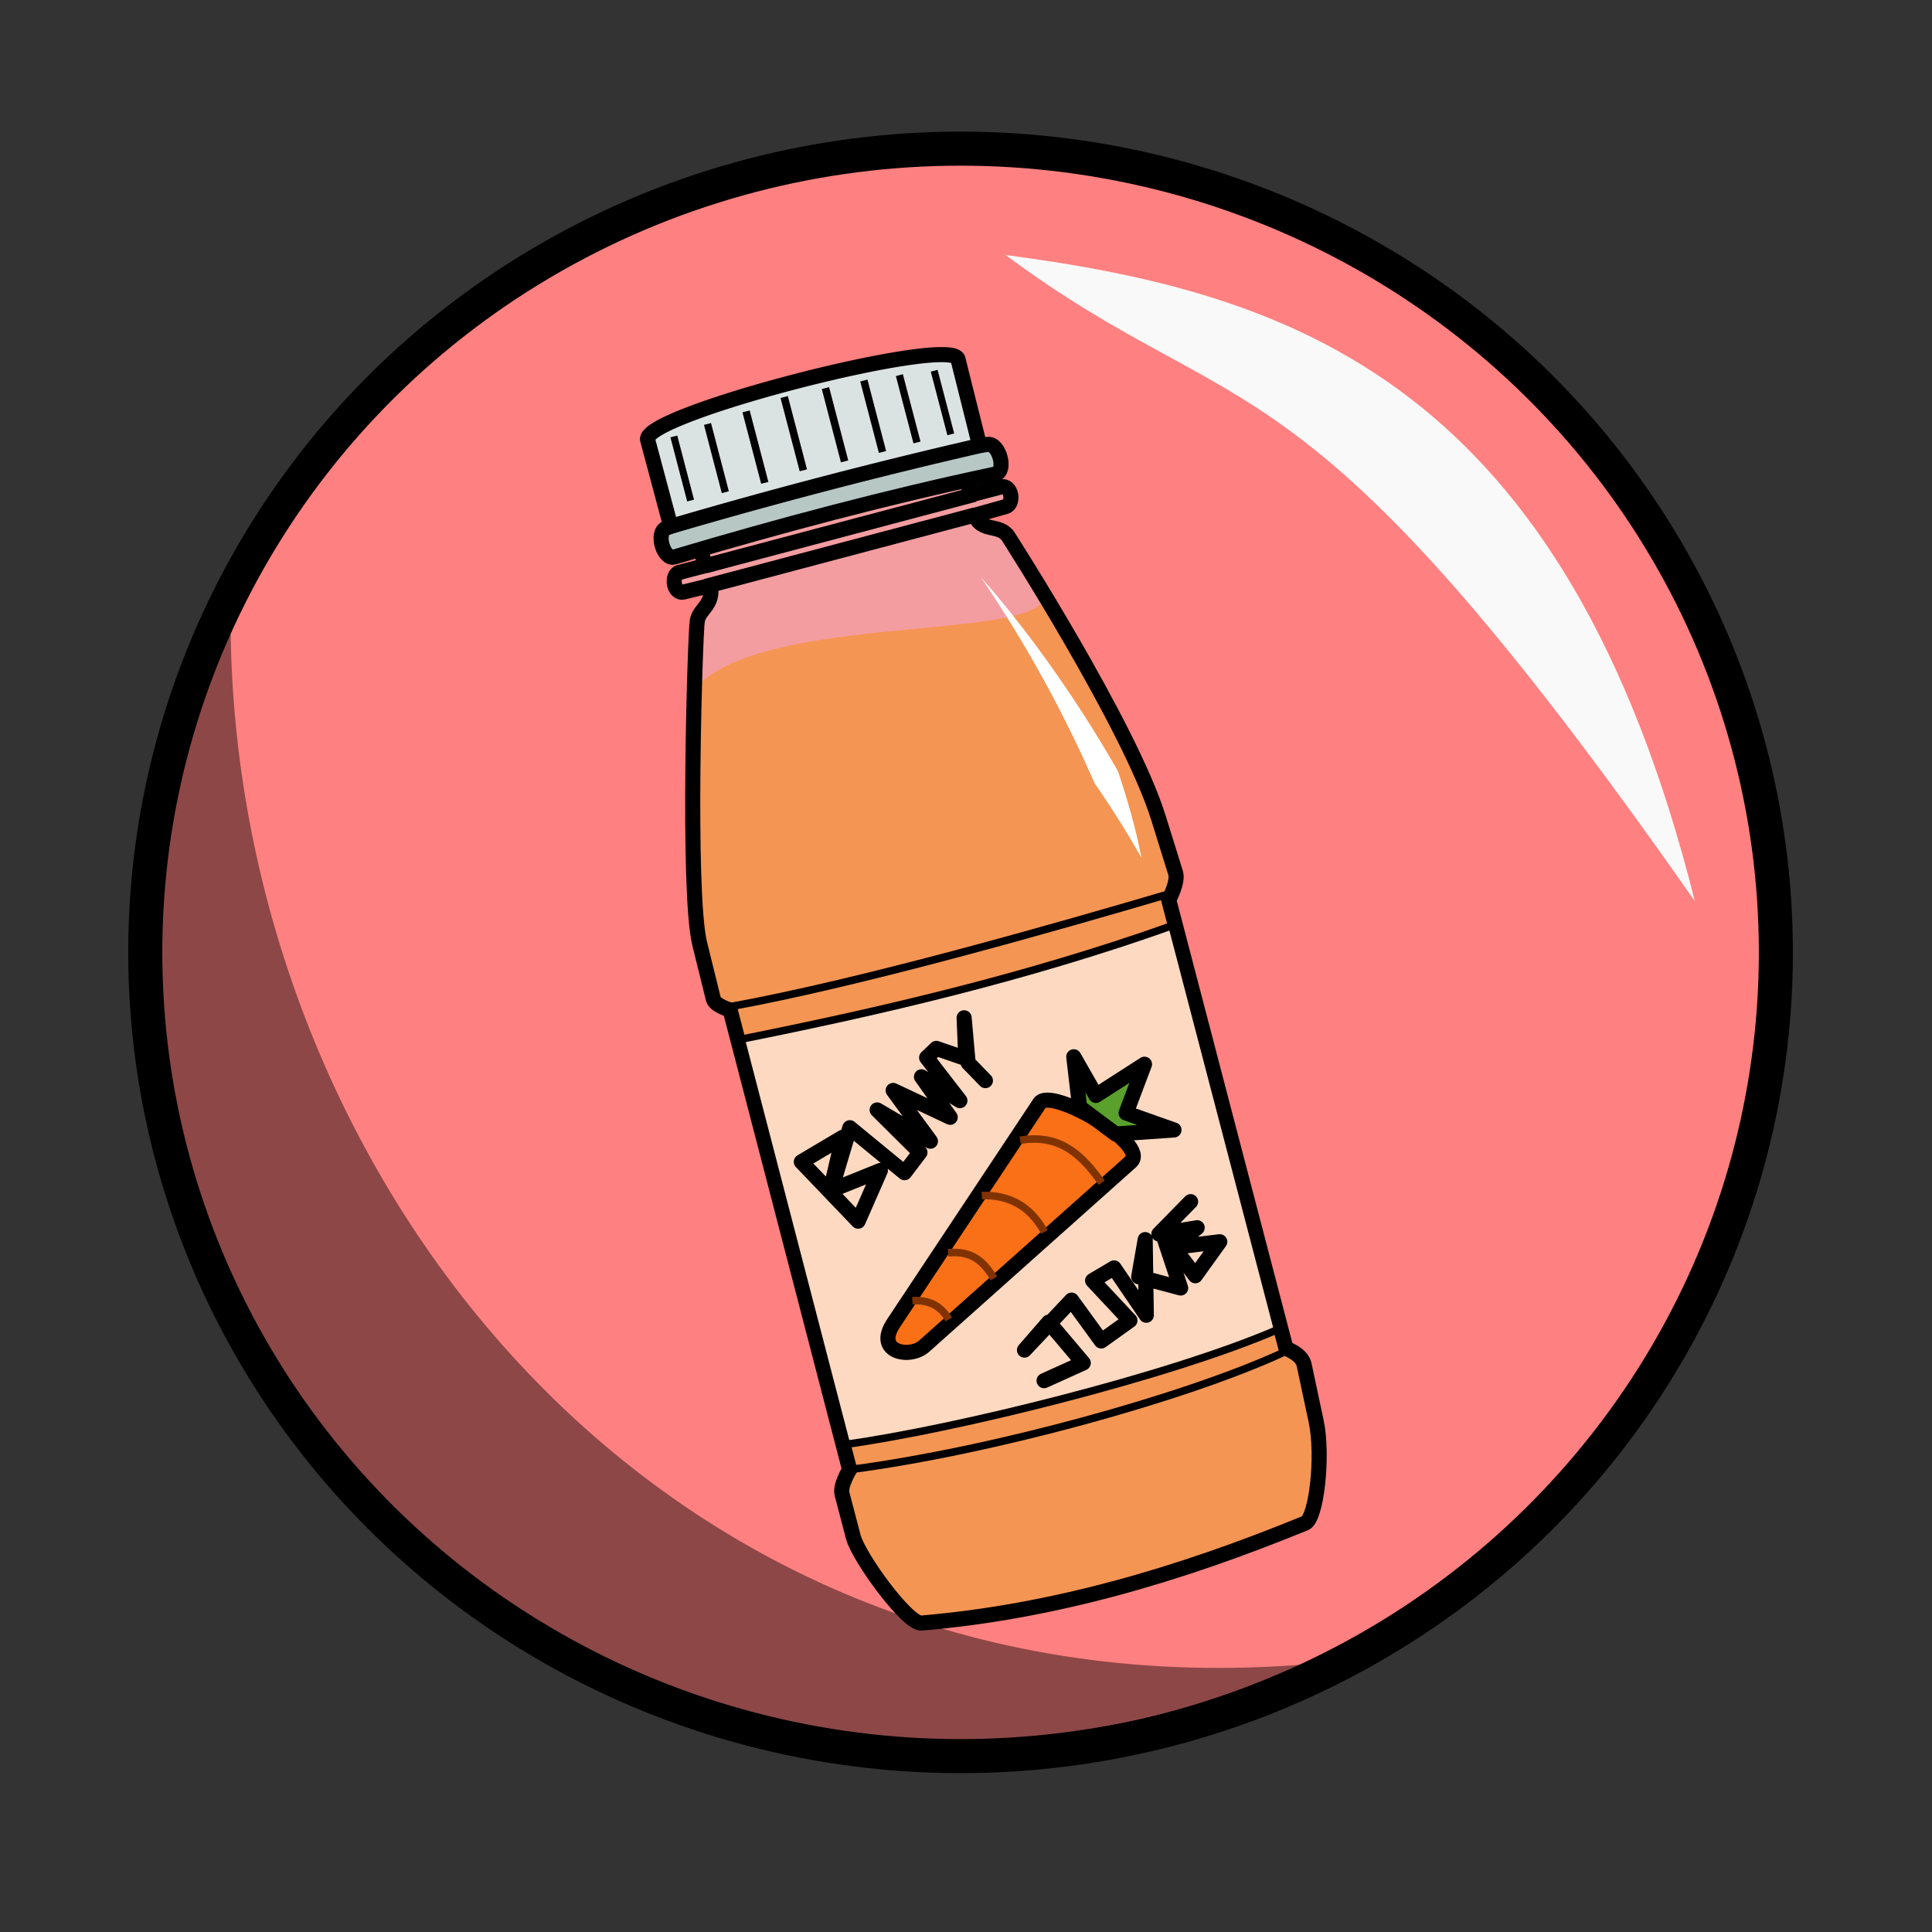 <svg xmlns="http://www.w3.org/2000/svg" viewBox="0 0 64 64">
    <rect x="0" y="0" width="64" height="64" fill="#333333" stroke="none"/>
    <ellipse cx="31.82" cy="31.549" fill="#ff8080" stroke="#000" stroke-linecap="round" stroke-linejoin="round" stroke-width="1.128" rx="27.008" ry="26.625"/>
    <path fill="#ff761a" fill-rule="evenodd" d="M30.524 53.766c4.321-.366 8.493-1.58 12.711-3.31.373-.152.608-2.224.365-3.371l-.4-1.88c-.075-.356-.6-.535-.6-.535l-3.884-14.858s.32-.597.228-.89l-.571-1.835c-.612-1.962-2.482-5.234-3.746-7.332-.276 1.516-9.398.529-11.625 3.071-.076 2.781-.115 7.256.176 8.435l.453 1.835c.053.215.556.362.556.362l3.957 15.222s-.323.532-.252.804l.373 1.425c.176.675 1.79 2.897 2.259 2.857z"/>
    <path fill="#d5f6ff" fill-opacity=".251" fill-rule="evenodd" stroke="#000" stroke-width=".5" d="M30.524 53.766c4.321-.366 8.493-1.58 12.711-3.31.373-.152.608-2.224.365-3.371l-.4-1.88c-.075-.356-.6-.535-.6-.535l-3.884-14.858s.32-.597.228-.89l-.571-1.835c-.955-3.061-4.973-9.313-4.973-9.313-.28-.431-.903-.127-1.105-.707l1.02-.286c.29-.08.2-.744-.16-.65l-.993.26-.199-.687-8.803 2.31.202.723-.864.226c-.271.07-.196.732.153.647l.883-.215c.11.658-.36.761-.434 1.164-.074.407-.342 8.998.078 10.702l.453 1.835c.053.215.556.362.556.362l3.957 15.222s-.323.532-.252.804l.373 1.425c.176.675 1.79 2.896 2.259 2.857z"/>
    <path fill="#b7c8c4" fill-rule="evenodd" stroke="#000" stroke-width=".5" d="M22.338 18.45c3.53-1.05 7.072-1.991 10.636-2.747.378-.08.126-1.017-.24-.981-3.702.359-7.238 1.354-10.663 2.77-.363.15-.089 1.064.267.959z"/>
    <g stroke="#000">
        <path fill="#dbe3e2" fill-rule="evenodd" stroke-width=".5" d="M22.22 17.437l-.766-2.866c-.224-.838 10.079-3.48 10.28-2.672l.717 2.864a177.21 177.21 0 0 0-10.231 2.674z"/>
        <path fill="none" stroke-width=".234" d="M22.322 14.458l.555 2.123"/>
        <path fill="none" stroke-width=".241" d="M23.437 14.044l.59 2.26"/>
        <path fill="none" stroke-width=".247" d="M24.715 13.628l.619 2.367"/>
        <path fill="none" stroke-width=".25" d="M25.977 13.152l.635 2.428"/>
        <path fill="none" stroke-width=".233" d="M30.946 12.281l.55 2.107"/>
        <path fill="none" stroke-width=".24" d="M29.793 12.427l.583 2.23"/>
        <path fill="none" stroke-width=".247" d="M28.616 12.605l.618 2.367"/>
        <path fill="none" stroke-width=".25" d="M27.344 12.856l.634 2.428"/>
    </g>
    <path fill="none" stroke="#000" stroke-width=".5" d="M23.387 19.423l8.921-2.367M23.358 18.744l8.921-2.367"/>
    <path fill="none" stroke="#000" stroke-width=".25" d="M28.246 48.67c4.596-.607 10.959-2.351 14.231-3.851M24.158 33.352c4.387-.792 10.92-2.665 14.645-3.763"/>
    <path fill="#fdd9c1" fill-rule="evenodd" stroke="#000" stroke-width=".248" d="M42.322 44.045l-3.498-13.379c-4.838 1.72-9.666 2.836-14.272 3.759l3.489 13.418c3.592-.499 10.692-2.247 14.28-3.798z"/>
    <path fill="#f97017" fill-rule="evenodd" stroke="#000" stroke-width=".5" d="M29.6 43.832l4.84-7.29c.366-.552 3.667 1.366 3.019 1.944l-6.843 6.106c-.478.427-1.657.205-1.016-.76z"/>
    <path fill="#5aa02c" fill-rule="evenodd" stroke="#000" stroke-linecap="round" stroke-linejoin="round" stroke-width=".5" d="M35.764 36.675l-.194-1.668.733 1.281 1.61-1.034-.61 1.616 1.587.561-1.933.135z"/>
    <path fill="none" stroke="#000" stroke-linecap="round" stroke-linejoin="round" stroke-width=".5" d="M27.55 39.252l.37-1.58-1.375.815 1.882 1.966.737-1.68-1.63.657.617-2.073 1.813 1.49.51-.671-1.417-1.408 1.765 1.036-1.235-1.682 1.89.89-.952-1.342 1.273.79-1.102-1.424.32-.307.977.336-.055-1.35.132 1.492.573.59M34.586 45.737l1.298-.587-1.143-1.352-.804.925 1.559-1.655.984 1.353.95-.68-1.236-1.32.711-.42 1.068 1.568-.037-2.506-.215 1.232 1.39.372-.62-1.866 1.105 1.46.81-1.127-1.56.19.812-.654-1.268.207 1.05-1.071"/>
    <path fill="#f9f9f9" fill-rule="evenodd" d="M33.31 8.447c9.544 1.259 18.527 4.22 22.834 21.406C42.96 11.013 41.262 14.34 33.31 8.447z"/>
    <path fill-opacity=".449" fill-rule="evenodd" d="M43.352 55.124C18.555 65.584-2.419 42.116 7.64 20.864c.189 18.2 14.228 36.08 35.712 34.26z"/>
    <path fill="#fff" fill-rule="evenodd" d="M32.5 19.134a42.11 42.11 0 0 1 3.757 6.808c.583.846 1.115 1.69 1.555 2.478-.169-.891-.44-1.865-.776-2.867-1.31-2.307-3.008-4.708-4.536-6.42z"/>
    <path fill="none" stroke="#803300" stroke-width=".25" d="M30.223 43.085c.64-.029.981.239 1.206.625M31.406 41.5c.835-.083 1.212.343 1.518.848M32.522 39.603c.892-.026 1.601.338 2.076 1.205M33.795 37.772c1.34-.227 2.065.518 2.7 1.407"/>
</svg>
